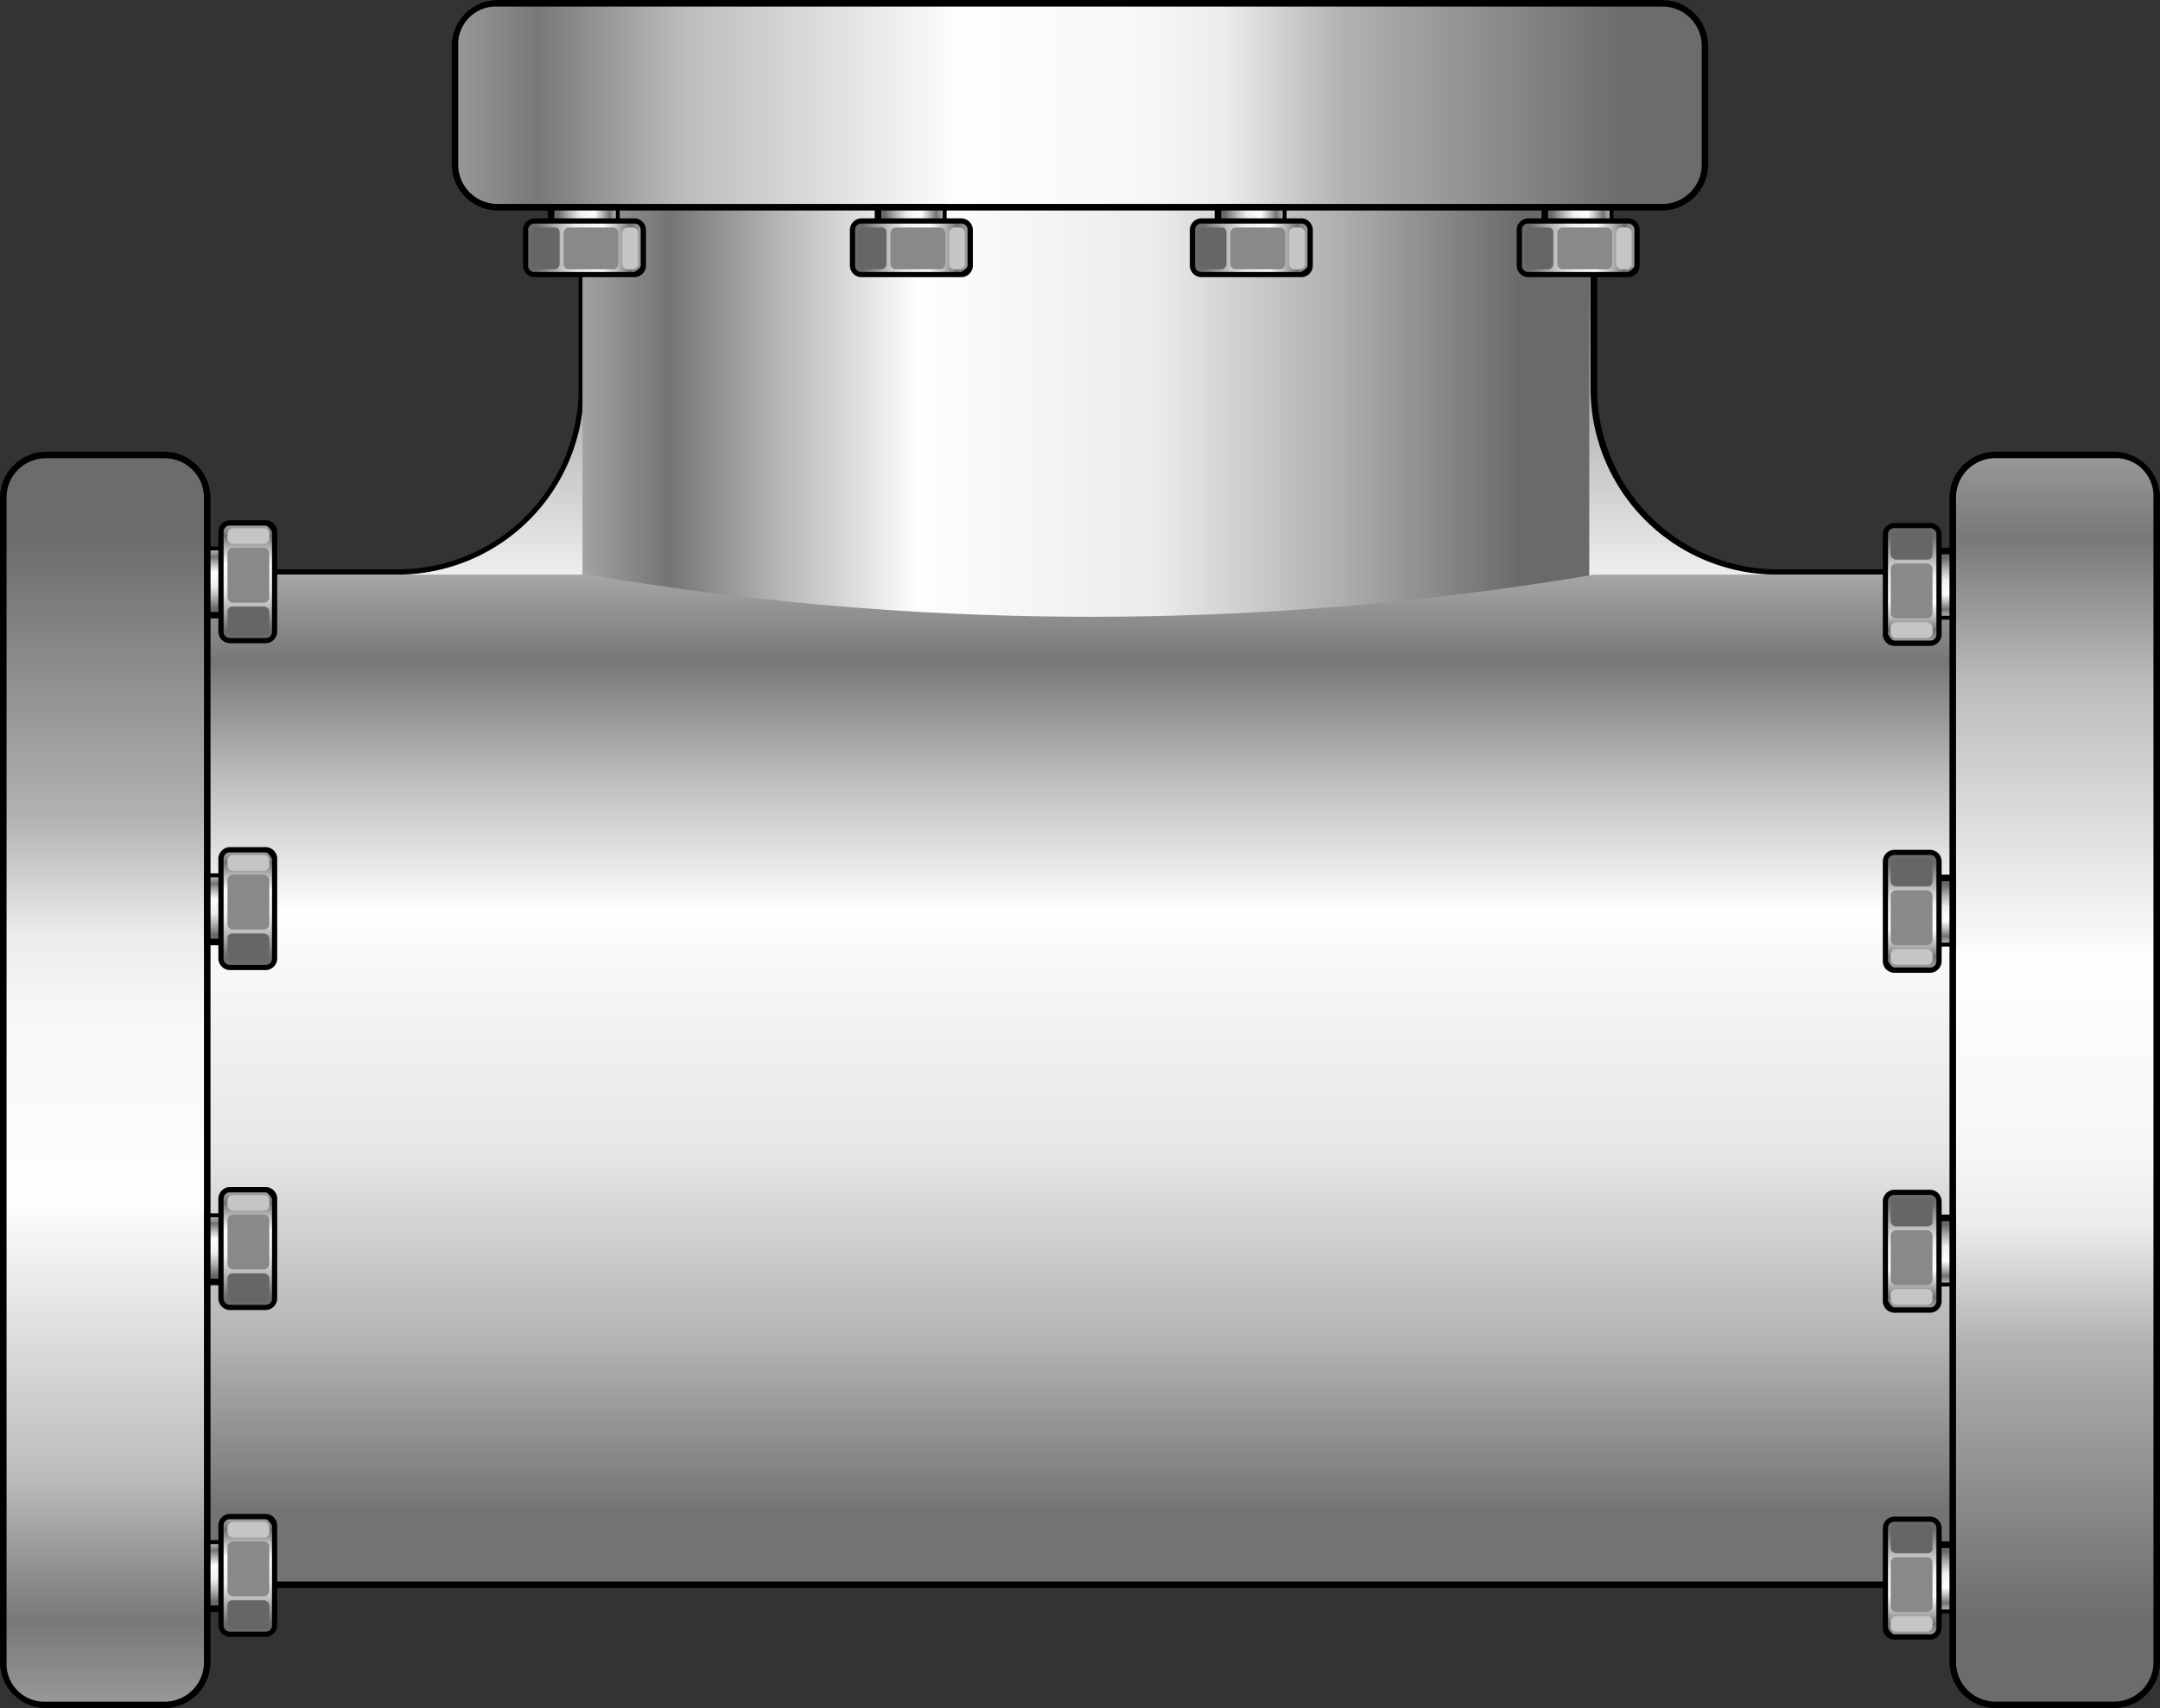<svg xmlns="http://www.w3.org/2000/svg" xmlns:xlink="http://www.w3.org/1999/xlink" width="72" height="56.942" viewBox="0 0 72 56.942">
  <rect x="0" y="0" width="72" height="56.942" fill="#333333" stroke="none"/>
  <defs>
    <linearGradient id="linear-gradient" x1="0.5" y1="0.93" x2="0.5" y2="-0.097" gradientUnits="objectBoundingBox">
      <stop offset="0" stop-color="#727272"/>
      <stop offset="0.17" stop-color="#b9b9b9"/>
      <stop offset="0.35" stop-color="#e9e9e9"/>
      <stop offset="0.48" stop-color="#f7f7f7"/>
      <stop offset="0.58" stop-color="#fefefe"/>
      <stop offset="0.71" stop-color="#bbb"/>
      <stop offset="0.82" stop-color="#6b6b6b"/>
      <stop offset="1" stop-color="#d9d9d9"/>
    </linearGradient>
    <linearGradient id="linear-gradient-2" x1="0.93" y1="0.5" x2="-0.097" y2="0.5" gradientUnits="objectBoundingBox">
      <stop offset="0" stop-color="#6a6a6a"/>
      <stop offset="0.17" stop-color="#adadad"/>
      <stop offset="0.35" stop-color="#ebebeb"/>
      <stop offset="0.48" stop-color="#f6f6f6"/>
      <stop offset="0.58" stop-color="#fefefe"/>
      <stop offset="0.71" stop-color="#b8b8b8"/>
      <stop offset="0.82" stop-color="#747474"/>
      <stop offset="1" stop-color="#d8d8d8"/>
    </linearGradient>
    <linearGradient id="linear-gradient-3" x1="0.5" y1="0.93" x2="0.5" y2="-0.097" gradientUnits="objectBoundingBox">
      <stop offset="0" stop-color="#737373"/>
      <stop offset="0.17" stop-color="#b5b5b5"/>
      <stop offset="0.35" stop-color="#e7e7e7"/>
      <stop offset="0.48" stop-color="#f3f3f3"/>
      <stop offset="0.58" stop-color="#fefefe"/>
      <stop offset="0.71" stop-color="#bbb"/>
      <stop offset="0.82" stop-color="#777"/>
      <stop offset="1" stop-color="#dcdcdc"/>
    </linearGradient>
    <linearGradient id="linear-gradient-4" x1="0.501" y1="0.941" x2="0.501" y2="-0.134" gradientUnits="objectBoundingBox">
      <stop offset="0" stop-color="#6c6c6c"/>
      <stop offset="0.21" stop-color="#b1b1b1"/>
      <stop offset="0.3" stop-color="#ececec"/>
      <stop offset="0.36" stop-color="#f7f7f7"/>
      <stop offset="0.5" stop-color="#fefefe"/>
      <stop offset="0.71" stop-color="#bcbcbc"/>
      <stop offset="0.82" stop-color="#787878"/>
      <stop offset="1" stop-color="#d7d7d7"/>
    </linearGradient>
    <linearGradient id="linear-gradient-5" x1="0.494" y1="0.059" x2="0.494" y2="1.077" gradientUnits="objectBoundingBox">
      <stop offset="0" stop-color="#696969"/>
      <stop offset="0.17" stop-color="#afafaf"/>
      <stop offset="0.35" stop-color="#efefef"/>
      <stop offset="0.48" stop-color="#f8f8f8"/>
      <stop offset="0.58" stop-color="#fefefe"/>
      <stop offset="0.71" stop-color="#b7b7b7"/>
      <stop offset="0.82" stop-color="#737373"/>
      <stop offset="1" stop-color="#dcdcdc"/>
    </linearGradient>
    <linearGradient id="linear-gradient-6" x1="0.5" y1="0.071" x2="0.5" y2="1.091" gradientUnits="objectBoundingBox">
      <stop offset="0" stop-color="#6b6b6b"/>
      <stop offset="0.17" stop-color="#adadad"/>
      <stop offset="0.35" stop-color="#ededed"/>
      <stop offset="0.48" stop-color="#f7f7f7"/>
      <stop offset="0.58" stop-color="#fefefe"/>
      <stop offset="0.71" stop-color="#b9b9b9"/>
      <stop offset="0.82" stop-color="#707070"/>
      <stop offset="1" stop-color="#d0d0d0"/>
    </linearGradient>
  </defs>
  <g id="_05" data-name="05" transform="translate(-2407.45 741)">
    <path id="路径_368" data-name="路径 368" d="M138.912,311.478H130.5V277.526h8.412a6.027,6.027,0,0,0,6.015-6.015V263.1h33.952v8.412a6.027,6.027,0,0,0,6.015,6.015H193.3v33.952H138.912Z" transform="translate(2281.81 -999.546)" fill-rule="evenodd"/>
    <path id="路径_369" data-name="路径 369" d="M139.137,311.485H130.9V277.926h8.237a6.213,6.213,0,0,0,6.189-6.189V263.5h33.559v8.237a6.213,6.213,0,0,0,6.189,6.189h8.237v33.559H139.137Z" transform="translate(2281.584 -999.771)" fill-rule="evenodd" fill="url(#linear-gradient)"/>
    <path id="路径_370" data-name="路径 370" d="M164,287.018V263.5h33.559v23.518h0v10.16H164Z" transform="translate(2262.866 -999.706)" fill-rule="evenodd" fill="url(#linear-gradient-2)"/>
    <path id="路径_371" data-name="路径 371" d="M139.312,330.159H130.9V296.6h14.557a100.859,100.859,0,0,0,33.559,0h14.252v33.559H139.312Z" transform="translate(2281.584 -1018.445)" fill-rule="evenodd" fill="url(#linear-gradient-3)"/>
    <g id="组_282" data-name="组 282" transform="translate(2422.508 -741)">
      <g id="组_281" data-name="组 281" transform="translate(0 9.24) rotate(-90)">
        <path id="路径_189" data-name="路径 189" d="M7.017,1.525A1.544,1.544,0,0,0,5.492,0H1.525A1.544,1.544,0,0,0,0,1.525V40.358a1.544,1.544,0,0,0,1.525,1.525H5.492a1.544,1.544,0,0,0,1.525-1.525Z" transform="translate(2.223 0)" fill-rule="evenodd"/>
        <path id="路径_190" data-name="路径 190" d="M6.581,1.31V40.143A1.311,1.311,0,0,1,5.274,41.45H1.308A1.311,1.311,0,0,1,0,40.143V1.31A1.311,1.311,0,0,1,1.308,0H5.274A1.259,1.259,0,0,1,6.581,1.31Z" transform="translate(2.441 0.216)" fill-rule="evenodd" fill="url(#linear-gradient-4)"/>
        <g id="组_39" data-name="组 39" transform="translate(0 35.499)">
          <rect id="矩形_57" data-name="矩形 57" width="1.351" height="2.397" transform="translate(1.09 0.828)"/>
          <rect id="矩形_58" data-name="矩形 58" width="0.959" height="2.048" transform="translate(1.264 1.046)" fill="url(#linear-gradient-5)"/>
          <path id="路径_201" data-name="路径 201" d="M.392,4.1H1.569A.391.391,0,0,0,1.961,3.7V.392A.391.391,0,0,0,1.569,0H.392A.391.391,0,0,0,0,.392V3.7A.391.391,0,0,0,.392,4.1Z" transform="translate(0)" fill-rule="evenodd"/>
          <path id="路径_202" data-name="路径 202" d="M.218,3.748H1.395a.206.206,0,0,0,.218-.218V.218A.206.206,0,0,0,1.395,0H.218A.206.206,0,0,0,0,.218V3.53C.044,3.617.131,3.748.218,3.748Z" transform="translate(0.174 0.174)" fill-rule="evenodd" fill="url(#linear-gradient-6)"/>
          <path id="路径_203" data-name="路径 203" d="M1.22.959H.174A.187.187,0,0,1,0,.785V.174A.187.187,0,0,1,.174,0H1.22a.187.187,0,0,1,.174.174v.61A.16.16,0,0,1,1.22.959Z" transform="translate(0.262 0.262)" fill="#666" fill-rule="evenodd"/>
          <path id="路径_204" data-name="路径 204" d="M1.22,1.831H.174A.187.187,0,0,1,0,1.656V.174A.187.187,0,0,1,.174,0H1.22a.187.187,0,0,1,.174.174V1.656A.187.187,0,0,1,1.22,1.831Z" transform="translate(0.262 1.351)" fill="#898989" fill-rule="evenodd"/>
          <path id="路径_205" data-name="路径 205" d="M1.22.523H.174A.187.187,0,0,1,0,.349V.174A.187.187,0,0,1,.174,0H1.22a.187.187,0,0,1,.174.174V.349A.187.187,0,0,1,1.22.523Z" transform="translate(0.262 3.312)" fill="#c5c5c5" fill-rule="evenodd"/>
        </g>
        <g id="组_270" data-name="组 270" transform="translate(0 24.603)">
          <rect id="矩形_57-2" data-name="矩形 57" width="1.351" height="2.397" transform="translate(1.09 0.828)"/>
          <rect id="矩形_58-2" data-name="矩形 58" width="0.959" height="2.048" transform="translate(1.264 1.046)" fill="url(#linear-gradient-5)"/>
          <path id="路径_201-2" data-name="路径 201" d="M.392,4.1H1.569A.391.391,0,0,0,1.961,3.7V.392A.391.391,0,0,0,1.569,0H.392A.391.391,0,0,0,0,.392V3.7A.391.391,0,0,0,.392,4.1Z" transform="translate(0)" fill-rule="evenodd"/>
          <path id="路径_202-2" data-name="路径 202" d="M.218,3.748H1.395a.206.206,0,0,0,.218-.218V.218A.206.206,0,0,0,1.395,0H.218A.206.206,0,0,0,0,.218V3.53C.044,3.617.131,3.748.218,3.748Z" transform="translate(0.174 0.174)" fill-rule="evenodd" fill="url(#linear-gradient-6)"/>
          <path id="路径_203-2" data-name="路径 203" d="M1.22.959H.174A.187.187,0,0,1,0,.785V.174A.187.187,0,0,1,.174,0H1.22a.187.187,0,0,1,.174.174v.61A.16.16,0,0,1,1.22.959Z" transform="translate(0.262 0.262)" fill="#666" fill-rule="evenodd"/>
          <path id="路径_204-2" data-name="路径 204" d="M1.22,1.831H.174A.187.187,0,0,1,0,1.656V.174A.187.187,0,0,1,.174,0H1.22a.187.187,0,0,1,.174.174V1.656A.187.187,0,0,1,1.22,1.831Z" transform="translate(0.262 1.351)" fill="#898989" fill-rule="evenodd"/>
          <path id="路径_205-2" data-name="路径 205" d="M1.22.523H.174A.187.187,0,0,1,0,.349V.174A.187.187,0,0,1,.174,0H1.22a.187.187,0,0,1,.174.174V.349A.187.187,0,0,1,1.22.523Z" transform="translate(0.262 3.312)" fill="#c5c5c5" fill-rule="evenodd"/>
        </g>
        <g id="组_271" data-name="组 271" transform="translate(0 13.271)">
          <rect id="矩形_57-3" data-name="矩形 57" width="1.351" height="2.397" transform="translate(1.09 0.828)"/>
          <rect id="矩形_58-3" data-name="矩形 58" width="0.959" height="2.048" transform="translate(1.264 1.046)" fill="url(#linear-gradient-5)"/>
          <path id="路径_201-3" data-name="路径 201" d="M.392,4.1H1.569A.391.391,0,0,0,1.961,3.7V.392A.391.391,0,0,0,1.569,0H.392A.391.391,0,0,0,0,.392V3.7A.391.391,0,0,0,.392,4.1Z" transform="translate(0)" fill-rule="evenodd"/>
          <path id="路径_202-3" data-name="路径 202" d="M.218,3.748H1.395a.206.206,0,0,0,.218-.218V.218A.206.206,0,0,0,1.395,0H.218A.206.206,0,0,0,0,.218V3.53C.044,3.617.131,3.748.218,3.748Z" transform="translate(0.174 0.174)" fill-rule="evenodd" fill="url(#linear-gradient-6)"/>
          <path id="路径_203-3" data-name="路径 203" d="M1.22.959H.174A.187.187,0,0,1,0,.785V.174A.187.187,0,0,1,.174,0H1.22a.187.187,0,0,1,.174.174v.61A.16.16,0,0,1,1.22.959Z" transform="translate(0.262 0.262)" fill="#666" fill-rule="evenodd"/>
          <path id="路径_204-3" data-name="路径 204" d="M1.22,1.831H.174A.187.187,0,0,1,0,1.656V.174A.187.187,0,0,1,.174,0H1.22a.187.187,0,0,1,.174.174V1.656A.187.187,0,0,1,1.22,1.831Z" transform="translate(0.262 1.351)" fill="#898989" fill-rule="evenodd"/>
          <path id="路径_205-3" data-name="路径 205" d="M1.22.523H.174A.187.187,0,0,1,0,.349V.174A.187.187,0,0,1,.174,0H1.22a.187.187,0,0,1,.174.174V.349A.187.187,0,0,1,1.22.523Z" transform="translate(0.262 3.312)" fill="#c5c5c5" fill-rule="evenodd"/>
        </g>
        <g id="组_272" data-name="组 272" transform="translate(0 2.375)">
          <rect id="矩形_57-4" data-name="矩形 57" width="1.351" height="2.397" transform="translate(1.09 0.828)"/>
          <rect id="矩形_58-4" data-name="矩形 58" width="0.959" height="2.048" transform="translate(1.264 1.046)" fill="url(#linear-gradient-5)"/>
          <path id="路径_201-4" data-name="路径 201" d="M.392,4.1H1.569A.391.391,0,0,0,1.961,3.7V.392A.391.391,0,0,0,1.569,0H.392A.391.391,0,0,0,0,.392V3.7A.391.391,0,0,0,.392,4.1Z" transform="translate(0)" fill-rule="evenodd"/>
          <path id="路径_202-4" data-name="路径 202" d="M.218,3.748H1.395a.206.206,0,0,0,.218-.218V.218A.206.206,0,0,0,1.395,0H.218A.206.206,0,0,0,0,.218V3.53C.044,3.617.131,3.748.218,3.748Z" transform="translate(0.174 0.174)" fill-rule="evenodd" fill="url(#linear-gradient-6)"/>
          <path id="路径_203-4" data-name="路径 203" d="M1.22.959H.174A.187.187,0,0,1,0,.785V.174A.187.187,0,0,1,.174,0H1.22a.187.187,0,0,1,.174.174v.61A.16.16,0,0,1,1.22.959Z" transform="translate(0.262 0.262)" fill="#666" fill-rule="evenodd"/>
          <path id="路径_204-4" data-name="路径 204" d="M1.22,1.831H.174A.187.187,0,0,1,0,1.656V.174A.187.187,0,0,1,.174,0H1.22a.187.187,0,0,1,.174.174V1.656A.187.187,0,0,1,1.22,1.831Z" transform="translate(0.262 1.351)" fill="#898989" fill-rule="evenodd"/>
          <path id="路径_205-4" data-name="路径 205" d="M1.22.523H.174A.187.187,0,0,1,0,.349V.174A.187.187,0,0,1,.174,0H1.22a.187.187,0,0,1,.174.174V.349A.187.187,0,0,1,1.22.523Z" transform="translate(0.262 3.312)" fill="#c5c5c5" fill-rule="evenodd"/>
        </g>
      </g>
    </g>
    <g id="组_283" data-name="组 283" transform="translate(2479.45 -725.942) rotate(90)">
      <g id="组_280" data-name="组 280" transform="translate(41.884 62.76) rotate(90)">
        <path id="路径_189-2" data-name="路径 189" d="M7.017,1.525A1.544,1.544,0,0,0,5.492,0H1.525A1.544,1.544,0,0,0,0,1.525V40.358a1.544,1.544,0,0,0,1.525,1.525H5.492a1.544,1.544,0,0,0,1.525-1.525Z" transform="translate(2.223 0)" fill-rule="evenodd"/>
        <path id="路径_190-2" data-name="路径 190" d="M6.581,1.31V40.143A1.311,1.311,0,0,1,5.274,41.45H1.308A1.311,1.311,0,0,1,0,40.143V1.31A1.311,1.311,0,0,1,1.308,0H5.274A1.259,1.259,0,0,1,6.581,1.31Z" transform="translate(2.441 0.216)" fill-rule="evenodd" fill="url(#linear-gradient-4)"/>
        <g id="组_39-2" data-name="组 39" transform="translate(0 35.499)">
          <rect id="矩形_57-5" data-name="矩形 57" width="1.351" height="2.397" transform="translate(1.09 0.828)"/>
          <rect id="矩形_58-5" data-name="矩形 58" width="0.959" height="2.048" transform="translate(1.264 1.046)" fill="url(#linear-gradient-5)"/>
          <path id="路径_201-5" data-name="路径 201" d="M.392,4.1H1.569A.391.391,0,0,0,1.961,3.7V.392A.391.391,0,0,0,1.569,0H.392A.391.391,0,0,0,0,.392V3.7A.391.391,0,0,0,.392,4.1Z" transform="translate(0)" fill-rule="evenodd"/>
          <path id="路径_202-5" data-name="路径 202" d="M.218,3.748H1.395a.206.206,0,0,0,.218-.218V.218A.206.206,0,0,0,1.395,0H.218A.206.206,0,0,0,0,.218V3.53C.044,3.617.131,3.748.218,3.748Z" transform="translate(0.174 0.174)" fill-rule="evenodd" fill="url(#linear-gradient-6)"/>
          <path id="路径_203-5" data-name="路径 203" d="M1.22.959H.174A.187.187,0,0,1,0,.785V.174A.187.187,0,0,1,.174,0H1.22a.187.187,0,0,1,.174.174v.61A.16.16,0,0,1,1.22.959Z" transform="translate(0.262 0.262)" fill="#666" fill-rule="evenodd"/>
          <path id="路径_204-5" data-name="路径 204" d="M1.22,1.831H.174A.187.187,0,0,1,0,1.656V.174A.187.187,0,0,1,.174,0H1.22a.187.187,0,0,1,.174.174V1.656A.187.187,0,0,1,1.22,1.831Z" transform="translate(0.262 1.351)" fill="#898989" fill-rule="evenodd"/>
          <path id="路径_205-5" data-name="路径 205" d="M1.22.523H.174A.187.187,0,0,1,0,.349V.174A.187.187,0,0,1,.174,0H1.22a.187.187,0,0,1,.174.174V.349A.187.187,0,0,1,1.22.523Z" transform="translate(0.262 3.312)" fill="#c5c5c5" fill-rule="evenodd"/>
        </g>
        <g id="组_270-2" data-name="组 270" transform="translate(0 24.603)">
          <rect id="矩形_57-6" data-name="矩形 57" width="1.351" height="2.397" transform="translate(1.09 0.828)"/>
          <rect id="矩形_58-6" data-name="矩形 58" width="0.959" height="2.048" transform="translate(1.264 1.046)" fill="url(#linear-gradient-5)"/>
          <path id="路径_201-6" data-name="路径 201" d="M.392,4.1H1.569A.391.391,0,0,0,1.961,3.7V.392A.391.391,0,0,0,1.569,0H.392A.391.391,0,0,0,0,.392V3.7A.391.391,0,0,0,.392,4.1Z" transform="translate(0)" fill-rule="evenodd"/>
          <path id="路径_202-6" data-name="路径 202" d="M.218,3.748H1.395a.206.206,0,0,0,.218-.218V.218A.206.206,0,0,0,1.395,0H.218A.206.206,0,0,0,0,.218V3.53C.044,3.617.131,3.748.218,3.748Z" transform="translate(0.174 0.174)" fill-rule="evenodd" fill="url(#linear-gradient-6)"/>
          <path id="路径_203-6" data-name="路径 203" d="M1.22.959H.174A.187.187,0,0,1,0,.785V.174A.187.187,0,0,1,.174,0H1.22a.187.187,0,0,1,.174.174v.61A.16.16,0,0,1,1.22.959Z" transform="translate(0.262 0.262)" fill="#666" fill-rule="evenodd"/>
          <path id="路径_204-6" data-name="路径 204" d="M1.22,1.831H.174A.187.187,0,0,1,0,1.656V.174A.187.187,0,0,1,.174,0H1.22a.187.187,0,0,1,.174.174V1.656A.187.187,0,0,1,1.22,1.831Z" transform="translate(0.262 1.351)" fill="#898989" fill-rule="evenodd"/>
          <path id="路径_205-6" data-name="路径 205" d="M1.22.523H.174A.187.187,0,0,1,0,.349V.174A.187.187,0,0,1,.174,0H1.22a.187.187,0,0,1,.174.174V.349A.187.187,0,0,1,1.22.523Z" transform="translate(0.262 3.312)" fill="#c5c5c5" fill-rule="evenodd"/>
        </g>
        <g id="组_271-2" data-name="组 271" transform="translate(0 13.271)">
          <rect id="矩形_57-7" data-name="矩形 57" width="1.351" height="2.397" transform="translate(1.09 0.828)"/>
          <rect id="矩形_58-7" data-name="矩形 58" width="0.959" height="2.048" transform="translate(1.264 1.046)" fill="url(#linear-gradient-5)"/>
          <path id="路径_201-7" data-name="路径 201" d="M.392,4.1H1.569A.391.391,0,0,0,1.961,3.7V.392A.391.391,0,0,0,1.569,0H.392A.391.391,0,0,0,0,.392V3.7A.391.391,0,0,0,.392,4.1Z" transform="translate(0)" fill-rule="evenodd"/>
          <path id="路径_202-7" data-name="路径 202" d="M.218,3.748H1.395a.206.206,0,0,0,.218-.218V.218A.206.206,0,0,0,1.395,0H.218A.206.206,0,0,0,0,.218V3.53C.044,3.617.131,3.748.218,3.748Z" transform="translate(0.174 0.174)" fill-rule="evenodd" fill="url(#linear-gradient-6)"/>
          <path id="路径_203-7" data-name="路径 203" d="M1.22.959H.174A.187.187,0,0,1,0,.785V.174A.187.187,0,0,1,.174,0H1.22a.187.187,0,0,1,.174.174v.61A.16.16,0,0,1,1.22.959Z" transform="translate(0.262 0.262)" fill="#666" fill-rule="evenodd"/>
          <path id="路径_204-7" data-name="路径 204" d="M1.22,1.831H.174A.187.187,0,0,1,0,1.656V.174A.187.187,0,0,1,.174,0H1.22a.187.187,0,0,1,.174.174V1.656A.187.187,0,0,1,1.22,1.831Z" transform="translate(0.262 1.351)" fill="#898989" fill-rule="evenodd"/>
          <path id="路径_205-7" data-name="路径 205" d="M1.22.523H.174A.187.187,0,0,1,0,.349V.174A.187.187,0,0,1,.174,0H1.22a.187.187,0,0,1,.174.174V.349A.187.187,0,0,1,1.22.523Z" transform="translate(0.262 3.312)" fill="#c5c5c5" fill-rule="evenodd"/>
        </g>
        <g id="组_272-2" data-name="组 272" transform="translate(0 2.375)">
          <rect id="矩形_57-8" data-name="矩形 57" width="1.351" height="2.397" transform="translate(1.09 0.828)"/>
          <rect id="矩形_58-8" data-name="矩形 58" width="0.959" height="2.048" transform="translate(1.264 1.046)" fill="url(#linear-gradient-5)"/>
          <path id="路径_201-8" data-name="路径 201" d="M.392,4.1H1.569A.391.391,0,0,0,1.961,3.7V.392A.391.391,0,0,0,1.569,0H.392A.391.391,0,0,0,0,.392V3.7A.391.391,0,0,0,.392,4.1Z" transform="translate(0)" fill-rule="evenodd"/>
          <path id="路径_202-8" data-name="路径 202" d="M.218,3.748H1.395a.206.206,0,0,0,.218-.218V.218A.206.206,0,0,0,1.395,0H.218A.206.206,0,0,0,0,.218V3.53C.044,3.617.131,3.748.218,3.748Z" transform="translate(0.174 0.174)" fill-rule="evenodd" fill="url(#linear-gradient-6)"/>
          <path id="路径_203-8" data-name="路径 203" d="M1.22.959H.174A.187.187,0,0,1,0,.785V.174A.187.187,0,0,1,.174,0H1.22a.187.187,0,0,1,.174.174v.61A.16.16,0,0,1,1.22.959Z" transform="translate(0.262 0.262)" fill="#666" fill-rule="evenodd"/>
          <path id="路径_204-8" data-name="路径 204" d="M1.22,1.831H.174A.187.187,0,0,1,0,1.656V.174A.187.187,0,0,1,.174,0H1.22a.187.187,0,0,1,.174.174V1.656A.187.187,0,0,1,1.22,1.831Z" transform="translate(0.262 1.351)" fill="#898989" fill-rule="evenodd"/>
          <path id="路径_205-8" data-name="路径 205" d="M1.22.523H.174A.187.187,0,0,1,0,.349V.174A.187.187,0,0,1,.174,0H1.22a.187.187,0,0,1,.174.174V.349A.187.187,0,0,1,1.22.523Z" transform="translate(0.262 3.312)" fill="#c5c5c5" fill-rule="evenodd"/>
        </g>
      </g>
      <g id="组_281-2" data-name="组 281" transform="translate(0 9.24) rotate(-90)">
        <path id="路径_189-3" data-name="路径 189" d="M7.017,1.525A1.544,1.544,0,0,0,5.492,0H1.525A1.544,1.544,0,0,0,0,1.525V40.358a1.544,1.544,0,0,0,1.525,1.525H5.492a1.544,1.544,0,0,0,1.525-1.525Z" transform="translate(2.223 0)" fill-rule="evenodd"/>
        <path id="路径_190-3" data-name="路径 190" d="M6.581,1.31V40.143A1.311,1.311,0,0,1,5.274,41.45H1.308A1.311,1.311,0,0,1,0,40.143V1.31A1.311,1.311,0,0,1,1.308,0H5.274A1.259,1.259,0,0,1,6.581,1.31Z" transform="translate(2.441 0.216)" fill-rule="evenodd" fill="url(#linear-gradient-4)"/>
        <g id="组_39-3" data-name="组 39" transform="translate(0 35.499)">
          <rect id="矩形_57-9" data-name="矩形 57" width="1.351" height="2.397" transform="translate(1.09 0.828)"/>
          <rect id="矩形_58-9" data-name="矩形 58" width="0.959" height="2.048" transform="translate(1.264 1.046)" fill="url(#linear-gradient-5)"/>
          <path id="路径_201-9" data-name="路径 201" d="M.392,4.1H1.569A.391.391,0,0,0,1.961,3.7V.392A.391.391,0,0,0,1.569,0H.392A.391.391,0,0,0,0,.392V3.7A.391.391,0,0,0,.392,4.1Z" transform="translate(0)" fill-rule="evenodd"/>
          <path id="路径_202-9" data-name="路径 202" d="M.218,3.748H1.395a.206.206,0,0,0,.218-.218V.218A.206.206,0,0,0,1.395,0H.218A.206.206,0,0,0,0,.218V3.53C.044,3.617.131,3.748.218,3.748Z" transform="translate(0.174 0.174)" fill-rule="evenodd" fill="url(#linear-gradient-6)"/>
          <path id="路径_203-9" data-name="路径 203" d="M1.22.959H.174A.187.187,0,0,1,0,.785V.174A.187.187,0,0,1,.174,0H1.22a.187.187,0,0,1,.174.174v.61A.16.16,0,0,1,1.22.959Z" transform="translate(0.262 0.262)" fill="#666" fill-rule="evenodd"/>
          <path id="路径_204-9" data-name="路径 204" d="M1.22,1.831H.174A.187.187,0,0,1,0,1.656V.174A.187.187,0,0,1,.174,0H1.22a.187.187,0,0,1,.174.174V1.656A.187.187,0,0,1,1.22,1.831Z" transform="translate(0.262 1.351)" fill="#898989" fill-rule="evenodd"/>
          <path id="路径_205-9" data-name="路径 205" d="M1.22.523H.174A.187.187,0,0,1,0,.349V.174A.187.187,0,0,1,.174,0H1.22a.187.187,0,0,1,.174.174V.349A.187.187,0,0,1,1.22.523Z" transform="translate(0.262 3.312)" fill="#c5c5c5" fill-rule="evenodd"/>
        </g>
        <g id="组_270-3" data-name="组 270" transform="translate(0 24.603)">
          <rect id="矩形_57-10" data-name="矩形 57" width="1.351" height="2.397" transform="translate(1.09 0.828)"/>
          <rect id="矩形_58-10" data-name="矩形 58" width="0.959" height="2.048" transform="translate(1.264 1.046)" fill="url(#linear-gradient-5)"/>
          <path id="路径_201-10" data-name="路径 201" d="M.392,4.1H1.569A.391.391,0,0,0,1.961,3.7V.392A.391.391,0,0,0,1.569,0H.392A.391.391,0,0,0,0,.392V3.7A.391.391,0,0,0,.392,4.1Z" transform="translate(0)" fill-rule="evenodd"/>
          <path id="路径_202-10" data-name="路径 202" d="M.218,3.748H1.395a.206.206,0,0,0,.218-.218V.218A.206.206,0,0,0,1.395,0H.218A.206.206,0,0,0,0,.218V3.53C.044,3.617.131,3.748.218,3.748Z" transform="translate(0.174 0.174)" fill-rule="evenodd" fill="url(#linear-gradient-6)"/>
          <path id="路径_203-10" data-name="路径 203" d="M1.22.959H.174A.187.187,0,0,1,0,.785V.174A.187.187,0,0,1,.174,0H1.22a.187.187,0,0,1,.174.174v.61A.16.16,0,0,1,1.22.959Z" transform="translate(0.262 0.262)" fill="#666" fill-rule="evenodd"/>
          <path id="路径_204-10" data-name="路径 204" d="M1.22,1.831H.174A.187.187,0,0,1,0,1.656V.174A.187.187,0,0,1,.174,0H1.22a.187.187,0,0,1,.174.174V1.656A.187.187,0,0,1,1.22,1.831Z" transform="translate(0.262 1.351)" fill="#898989" fill-rule="evenodd"/>
          <path id="路径_205-10" data-name="路径 205" d="M1.22.523H.174A.187.187,0,0,1,0,.349V.174A.187.187,0,0,1,.174,0H1.22a.187.187,0,0,1,.174.174V.349A.187.187,0,0,1,1.22.523Z" transform="translate(0.262 3.312)" fill="#c5c5c5" fill-rule="evenodd"/>
        </g>
        <g id="组_271-3" data-name="组 271" transform="translate(0 13.271)">
          <rect id="矩形_57-11" data-name="矩形 57" width="1.351" height="2.397" transform="translate(1.09 0.828)"/>
          <rect id="矩形_58-11" data-name="矩形 58" width="0.959" height="2.048" transform="translate(1.264 1.046)" fill="url(#linear-gradient-5)"/>
          <path id="路径_201-11" data-name="路径 201" d="M.392,4.1H1.569A.391.391,0,0,0,1.961,3.7V.392A.391.391,0,0,0,1.569,0H.392A.391.391,0,0,0,0,.392V3.7A.391.391,0,0,0,.392,4.1Z" transform="translate(0)" fill-rule="evenodd"/>
          <path id="路径_202-11" data-name="路径 202" d="M.218,3.748H1.395a.206.206,0,0,0,.218-.218V.218A.206.206,0,0,0,1.395,0H.218A.206.206,0,0,0,0,.218V3.53C.044,3.617.131,3.748.218,3.748Z" transform="translate(0.174 0.174)" fill-rule="evenodd" fill="url(#linear-gradient-6)"/>
          <path id="路径_203-11" data-name="路径 203" d="M1.22.959H.174A.187.187,0,0,1,0,.785V.174A.187.187,0,0,1,.174,0H1.22a.187.187,0,0,1,.174.174v.61A.16.16,0,0,1,1.22.959Z" transform="translate(0.262 0.262)" fill="#666" fill-rule="evenodd"/>
          <path id="路径_204-11" data-name="路径 204" d="M1.22,1.831H.174A.187.187,0,0,1,0,1.656V.174A.187.187,0,0,1,.174,0H1.22a.187.187,0,0,1,.174.174V1.656A.187.187,0,0,1,1.22,1.831Z" transform="translate(0.262 1.351)" fill="#898989" fill-rule="evenodd"/>
          <path id="路径_205-11" data-name="路径 205" d="M1.22.523H.174A.187.187,0,0,1,0,.349V.174A.187.187,0,0,1,.174,0H1.22a.187.187,0,0,1,.174.174V.349A.187.187,0,0,1,1.22.523Z" transform="translate(0.262 3.312)" fill="#c5c5c5" fill-rule="evenodd"/>
        </g>
        <g id="组_272-3" data-name="组 272" transform="translate(0 2.375)">
          <rect id="矩形_57-12" data-name="矩形 57" width="1.351" height="2.397" transform="translate(1.09 0.828)"/>
          <rect id="矩形_58-12" data-name="矩形 58" width="0.959" height="2.048" transform="translate(1.264 1.046)" fill="url(#linear-gradient-5)"/>
          <path id="路径_201-12" data-name="路径 201" d="M.392,4.1H1.569A.391.391,0,0,0,1.961,3.7V.392A.391.391,0,0,0,1.569,0H.392A.391.391,0,0,0,0,.392V3.7A.391.391,0,0,0,.392,4.1Z" transform="translate(0)" fill-rule="evenodd"/>
          <path id="路径_202-12" data-name="路径 202" d="M.218,3.748H1.395a.206.206,0,0,0,.218-.218V.218A.206.206,0,0,0,1.395,0H.218A.206.206,0,0,0,0,.218V3.53C.044,3.617.131,3.748.218,3.748Z" transform="translate(0.174 0.174)" fill-rule="evenodd" fill="url(#linear-gradient-6)"/>
          <path id="路径_203-12" data-name="路径 203" d="M1.22.959H.174A.187.187,0,0,1,0,.785V.174A.187.187,0,0,1,.174,0H1.22a.187.187,0,0,1,.174.174v.61A.16.16,0,0,1,1.22.959Z" transform="translate(0.262 0.262)" fill="#666" fill-rule="evenodd"/>
          <path id="路径_204-12" data-name="路径 204" d="M1.22,1.831H.174A.187.187,0,0,1,0,1.656V.174A.187.187,0,0,1,.174,0H1.22a.187.187,0,0,1,.174.174V1.656A.187.187,0,0,1,1.22,1.831Z" transform="translate(0.262 1.351)" fill="#898989" fill-rule="evenodd"/>
          <path id="路径_205-12" data-name="路径 205" d="M1.22.523H.174A.187.187,0,0,1,0,.349V.174A.187.187,0,0,1,.174,0H1.22a.187.187,0,0,1,.174.174V.349A.187.187,0,0,1,1.22.523Z" transform="translate(0.262 3.312)" fill="#c5c5c5" fill-rule="evenodd"/>
        </g>
      </g>
    </g>
  </g>
</svg>
